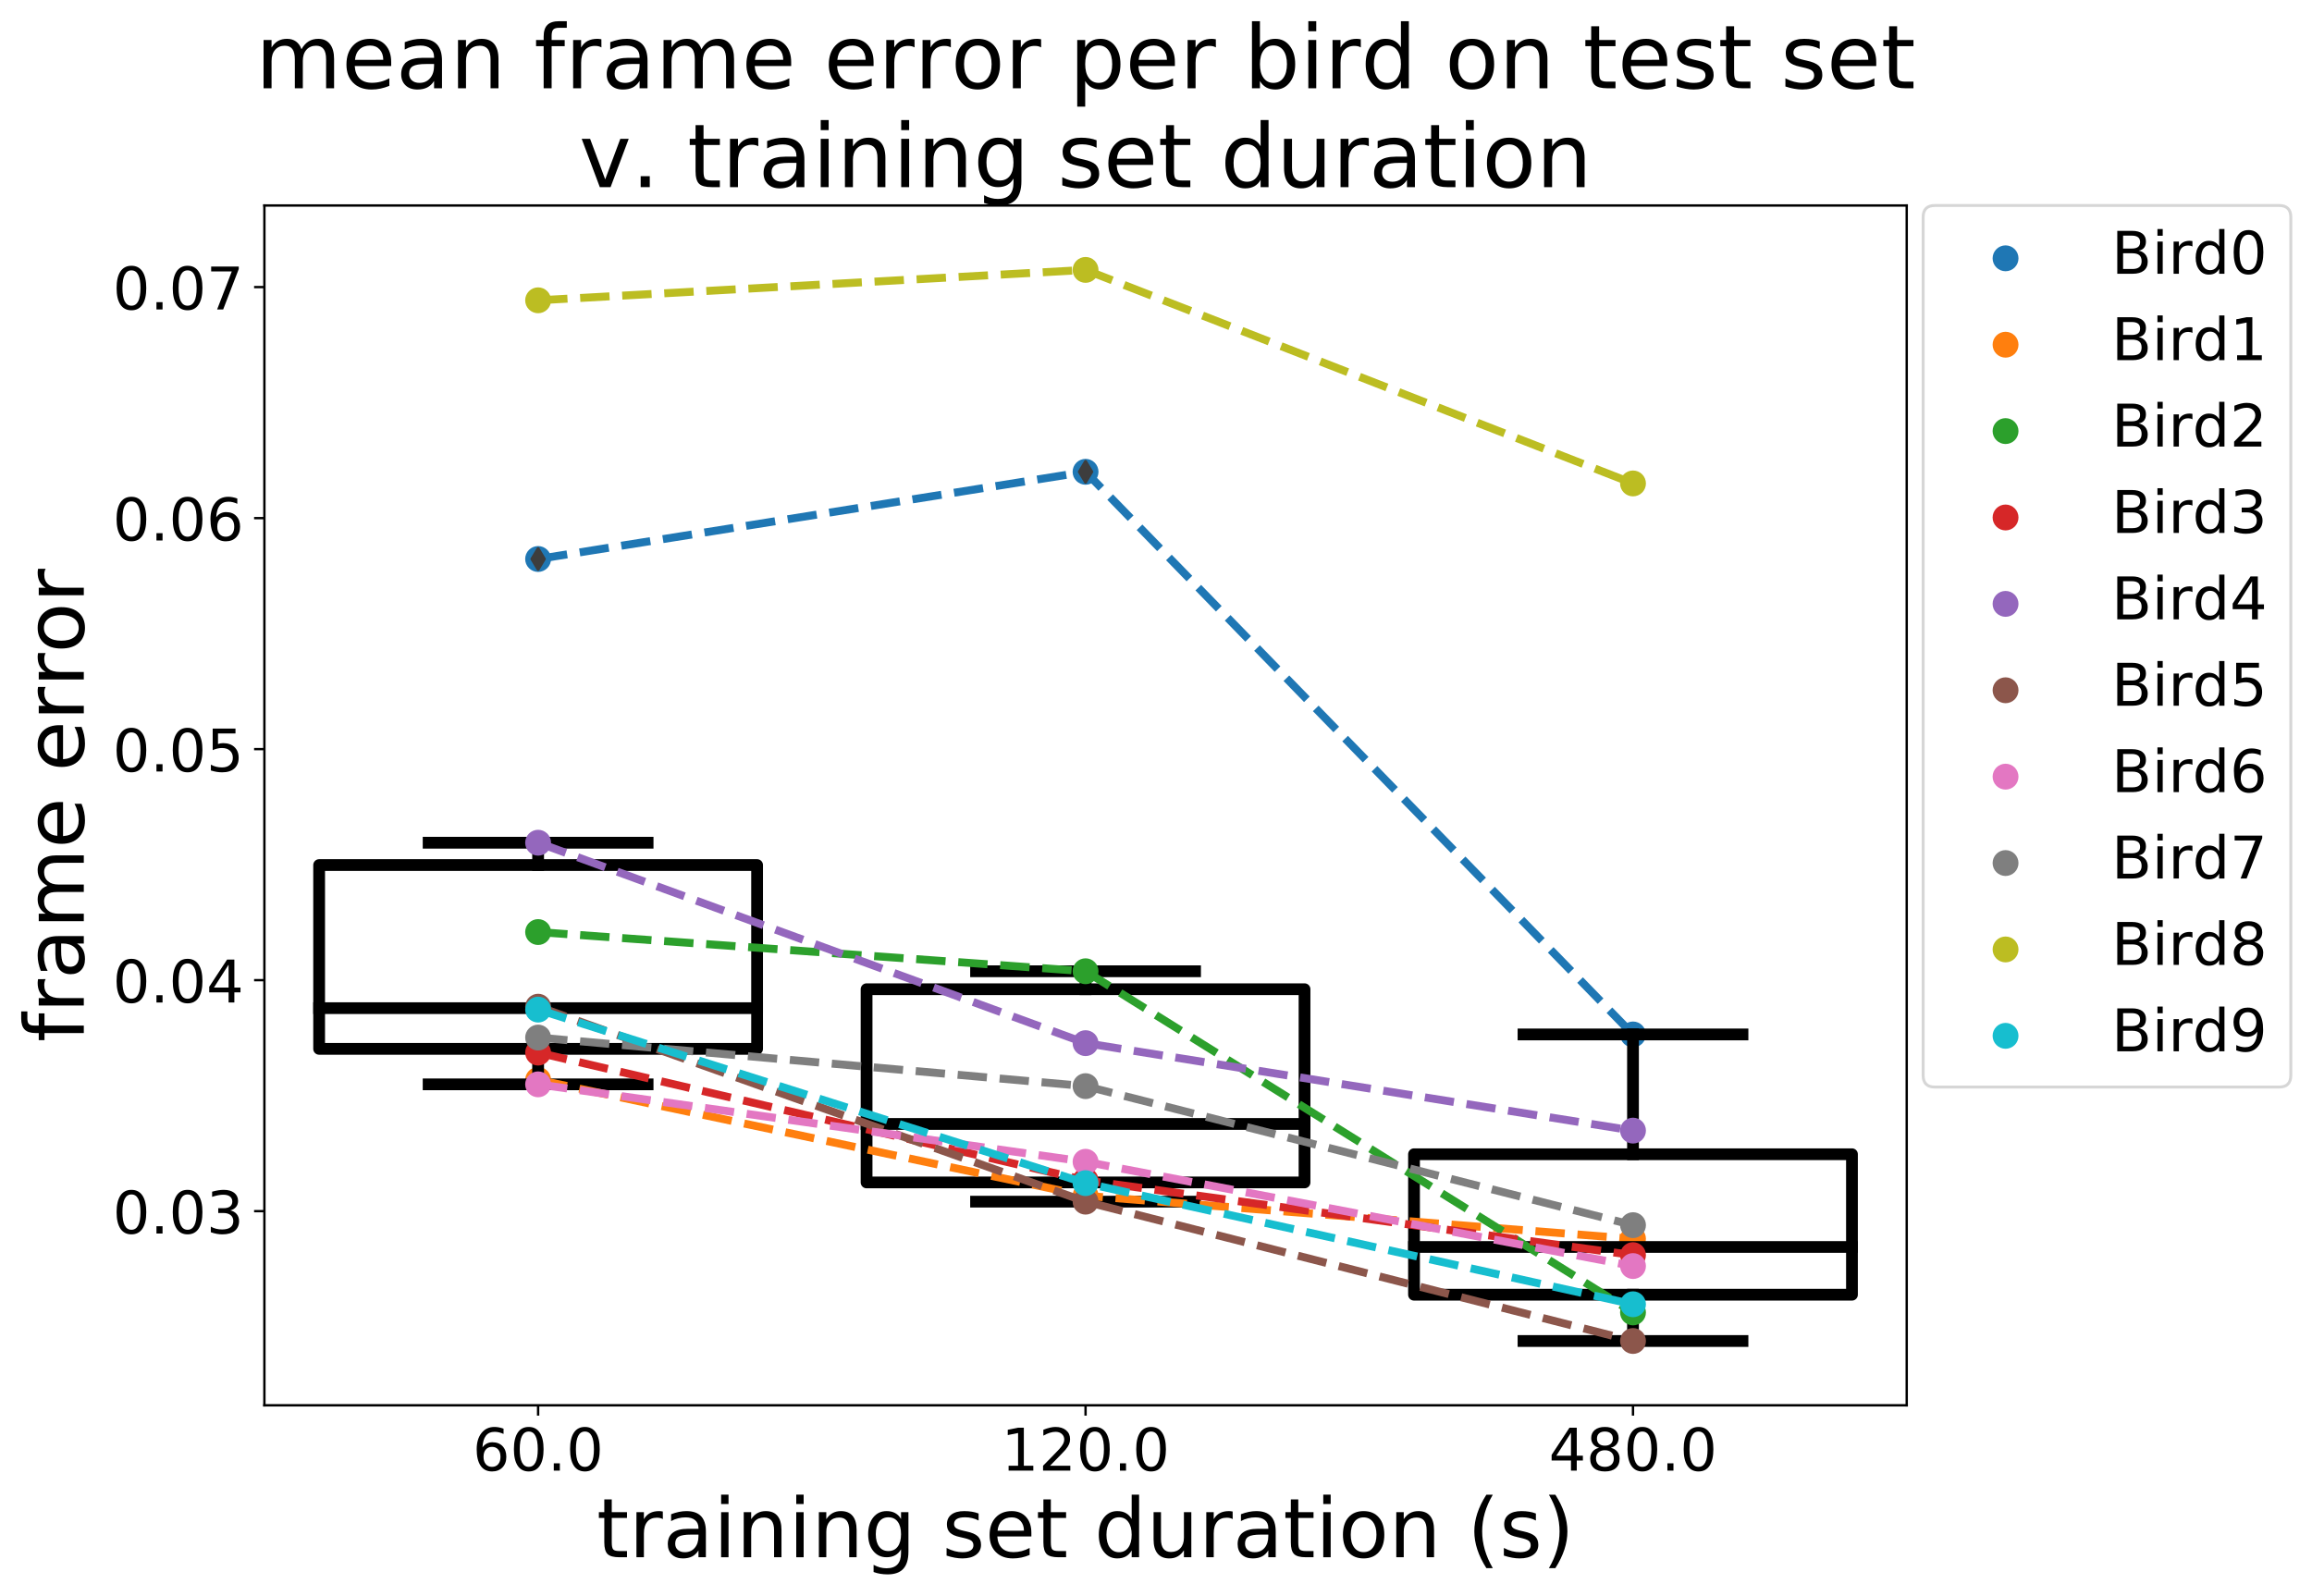 <?xml version="1.0" encoding="utf-8" standalone="no"?>
<!DOCTYPE svg PUBLIC "-//W3C//DTD SVG 1.1//EN"
  "http://www.w3.org/Graphics/SVG/1.1/DTD/svg11.dtd">
<!-- Created with matplotlib (https://matplotlib.org/) -->
<svg height="542.183pt" version="1.1" viewBox="0 0 785.529 542.183" width="785.529pt" xmlns="http://www.w3.org/2000/svg" xmlns:xlink="http://www.w3.org/1999/xlink">
 <defs>
  <style type="text/css">
*{stroke-linecap:butt;stroke-linejoin:round;}
  </style>
 </defs>
 <g id="figure_1">
  <g id="patch_1">
   <path d="M 0 542.183 
L 785.529 542.183 
L 785.529 0 
L 0 0 
z
" style="fill:#ffffff;"/>
  </g>
  <g id="axes_1">
   <g id="patch_2">
    <path d="M 89.83 477.528 
L 647.83 477.528 
L 647.83 69.828 
L 89.83 69.828 
z
" style="fill:#ffffff;"/>
   </g>
   <g id="patch_3">
    <path clip-path="url(#p75ec4b6d7b)" d="M 108.43 356.406 
L 257.23 356.406 
L 257.23 293.951 
L 108.43 293.951 
L 108.43 356.406 
z
" style="fill:#ffffff;stroke:#000000;stroke-linejoin:miter;stroke-width:4;"/>
   </g>
   <g id="patch_4">
    <path clip-path="url(#p75ec4b6d7b)" d="M 294.43 401.793 
L 443.23 401.793 
L 443.23 336.144 
L 294.43 336.144 
L 294.43 401.793 
z
" style="fill:#ffffff;stroke:#000000;stroke-linejoin:miter;stroke-width:4;"/>
   </g>
   <g id="patch_5">
    <path clip-path="url(#p75ec4b6d7b)" d="M 480.43 439.947 
L 629.23 439.947 
L 629.23 392.22 
L 480.43 392.22 
L 480.43 439.947 
z
" style="fill:#ffffff;stroke:#000000;stroke-linejoin:miter;stroke-width:4;"/>
   </g>
   <g id="PathCollection_1">
    <defs>
     <path d="M 0 3.384 
C 0.897 3.384 1.758 3.027 2.393 2.393 
C 3.027 1.758 3.384 0.897 3.384 0 
C 3.384 -0.897 3.027 -1.758 2.393 -2.393 
C 1.758 -3.027 0.897 -3.384 0 -3.384 
C -0.897 -3.384 -1.758 -3.027 -2.393 -2.393 
C -3.027 -1.758 -3.384 -0.897 -3.384 0 
C -3.384 0.897 -3.027 1.758 -2.393 2.393 
C -1.758 3.027 -0.897 3.384 0 3.384 
z
" id="C0_0_99518d93ca"/>
    </defs>
    <g clip-path="url(#p75ec4b6d7b)">
     <use style="fill:#1f77b4;stroke:#1f77b4;stroke-width:2.025;" x="182.83" xlink:href="#C0_0_99518d93ca" y="189.95"/>
    </g>
    <g clip-path="url(#p75ec4b6d7b)">
     <use style="fill:#1f77b4;stroke:#1f77b4;stroke-width:2.025;" x="368.83" xlink:href="#C0_0_99518d93ca" y="160.323"/>
    </g>
    <g clip-path="url(#p75ec4b6d7b)">
     <use style="fill:#1f77b4;stroke:#1f77b4;stroke-width:2.025;" x="554.83" xlink:href="#C0_0_99518d93ca" y="351.514"/>
    </g>
   </g>
   <g id="line2d_1">
    <path clip-path="url(#p75ec4b6d7b)" d="M 182.83 189.95 
L 368.83 160.323 
L 554.83 351.514 
" style="fill:none;stroke:#1f77b4;stroke-dasharray:9.99,4.32;stroke-dashoffset:0;stroke-width:2.7;"/>
   </g>
   <g id="line2d_2">
    <path clip-path="url(#p75ec4b6d7b)" style="fill:none;stroke:#1f77b4;stroke-linecap:square;stroke-width:2.7;"/>
   </g>
   <g id="line2d_3">
    <path clip-path="url(#p75ec4b6d7b)" style="fill:none;stroke:#1f77b4;stroke-linecap:square;stroke-width:2.7;"/>
   </g>
   <g id="line2d_4">
    <path clip-path="url(#p75ec4b6d7b)" style="fill:none;stroke:#1f77b4;stroke-linecap:square;stroke-width:2.7;"/>
   </g>
   <g id="matplotlib.axis_1">
    <g id="xtick_1">
     <g id="line2d_5">
      <defs>
       <path d="M 0 0 
L 0 3.5 
" id="m39b80820cc" style="stroke:#000000;stroke-width:0.8;"/>
      </defs>
      <g>
       <use style="stroke:#000000;stroke-width:0.8;" x="182.83" xlink:href="#m39b80820cc" y="477.528"/>
      </g>
     </g>
     <g id="text_1">
      <!-- 60.0 -->
      <defs>
       <path d="M 33.016 40.375 
Q 26.375 40.375 22.484 35.828 
Q 18.609 31.297 18.609 23.391 
Q 18.609 15.531 22.484 10.953 
Q 26.375 6.391 33.016 6.391 
Q 39.656 6.391 43.531 10.953 
Q 47.406 15.531 47.406 23.391 
Q 47.406 31.297 43.531 35.828 
Q 39.656 40.375 33.016 40.375 
z
M 52.594 71.297 
L 52.594 62.312 
Q 48.875 64.062 45.094 64.984 
Q 41.312 65.922 37.594 65.922 
Q 27.828 65.922 22.672 59.328 
Q 17.531 52.734 16.797 39.406 
Q 19.672 43.656 24.016 45.922 
Q 28.375 48.188 33.594 48.188 
Q 44.578 48.188 50.953 41.516 
Q 57.328 34.859 57.328 23.391 
Q 57.328 12.156 50.688 5.359 
Q 44.047 -1.422 33.016 -1.422 
Q 20.359 -1.422 13.672 8.266 
Q 6.984 17.969 6.984 36.375 
Q 6.984 53.656 15.188 63.938 
Q 23.391 74.219 37.203 74.219 
Q 40.922 74.219 44.703 73.484 
Q 48.484 72.75 52.594 71.297 
z
" id="DejaVuSans-54"/>
       <path d="M 31.781 66.406 
Q 24.172 66.406 20.328 58.906 
Q 16.5 51.422 16.5 36.375 
Q 16.5 21.391 20.328 13.891 
Q 24.172 6.391 31.781 6.391 
Q 39.453 6.391 43.281 13.891 
Q 47.125 21.391 47.125 36.375 
Q 47.125 51.422 43.281 58.906 
Q 39.453 66.406 31.781 66.406 
z
M 31.781 74.219 
Q 44.047 74.219 50.516 64.516 
Q 56.984 54.828 56.984 36.375 
Q 56.984 17.969 50.516 8.266 
Q 44.047 -1.422 31.781 -1.422 
Q 19.531 -1.422 13.062 8.266 
Q 6.594 17.969 6.594 36.375 
Q 6.594 54.828 13.062 64.516 
Q 19.531 74.219 31.781 74.219 
z
" id="DejaVuSans-48"/>
       <path d="M 10.688 12.406 
L 21 12.406 
L 21 0 
L 10.688 0 
z
" id="DejaVuSans-46"/>
      </defs>
      <g transform="translate(160.564 499.725)scale(0.2 -0.2)">
       <use xlink:href="#DejaVuSans-54"/>
       <use x="63.623" xlink:href="#DejaVuSans-48"/>
       <use x="127.246" xlink:href="#DejaVuSans-46"/>
       <use x="159.033" xlink:href="#DejaVuSans-48"/>
      </g>
     </g>
    </g>
    <g id="xtick_2">
     <g id="line2d_6">
      <g>
       <use style="stroke:#000000;stroke-width:0.8;" x="368.83" xlink:href="#m39b80820cc" y="477.528"/>
      </g>
     </g>
     <g id="text_2">
      <!-- 120.0 -->
      <defs>
       <path d="M 12.406 8.297 
L 28.516 8.297 
L 28.516 63.922 
L 10.984 60.406 
L 10.984 69.391 
L 28.422 72.906 
L 38.281 72.906 
L 38.281 8.297 
L 54.391 8.297 
L 54.391 0 
L 12.406 0 
z
" id="DejaVuSans-49"/>
       <path d="M 19.188 8.297 
L 53.609 8.297 
L 53.609 0 
L 7.328 0 
L 7.328 8.297 
Q 12.938 14.109 22.625 23.891 
Q 32.328 33.688 34.812 36.531 
Q 39.547 41.844 41.422 45.531 
Q 43.312 49.219 43.312 52.781 
Q 43.312 58.594 39.234 62.25 
Q 35.156 65.922 28.609 65.922 
Q 23.969 65.922 18.812 64.312 
Q 13.672 62.703 7.812 59.422 
L 7.812 69.391 
Q 13.766 71.781 18.938 73 
Q 24.125 74.219 28.422 74.219 
Q 39.75 74.219 46.484 68.547 
Q 53.219 62.891 53.219 53.422 
Q 53.219 48.922 51.531 44.891 
Q 49.859 40.875 45.406 35.406 
Q 44.188 33.984 37.641 27.219 
Q 31.109 20.453 19.188 8.297 
z
" id="DejaVuSans-50"/>
      </defs>
      <g transform="translate(340.202 499.725)scale(0.2 -0.2)">
       <use xlink:href="#DejaVuSans-49"/>
       <use x="63.623" xlink:href="#DejaVuSans-50"/>
       <use x="127.246" xlink:href="#DejaVuSans-48"/>
       <use x="190.869" xlink:href="#DejaVuSans-46"/>
       <use x="222.656" xlink:href="#DejaVuSans-48"/>
      </g>
     </g>
    </g>
    <g id="xtick_3">
     <g id="line2d_7">
      <g>
       <use style="stroke:#000000;stroke-width:0.8;" x="554.83" xlink:href="#m39b80820cc" y="477.528"/>
      </g>
     </g>
     <g id="text_3">
      <!-- 480.0 -->
      <defs>
       <path d="M 37.797 64.312 
L 12.891 25.391 
L 37.797 25.391 
z
M 35.203 72.906 
L 47.609 72.906 
L 47.609 25.391 
L 58.016 25.391 
L 58.016 17.188 
L 47.609 17.188 
L 47.609 0 
L 37.797 0 
L 37.797 17.188 
L 4.891 17.188 
L 4.891 26.703 
z
" id="DejaVuSans-52"/>
       <path d="M 31.781 34.625 
Q 24.75 34.625 20.719 30.859 
Q 16.703 27.094 16.703 20.516 
Q 16.703 13.922 20.719 10.156 
Q 24.75 6.391 31.781 6.391 
Q 38.812 6.391 42.859 10.172 
Q 46.922 13.969 46.922 20.516 
Q 46.922 27.094 42.891 30.859 
Q 38.875 34.625 31.781 34.625 
z
M 21.922 38.812 
Q 15.578 40.375 12.031 44.719 
Q 8.5 49.078 8.5 55.328 
Q 8.5 64.062 14.719 69.141 
Q 20.953 74.219 31.781 74.219 
Q 42.672 74.219 48.875 69.141 
Q 55.078 64.062 55.078 55.328 
Q 55.078 49.078 51.531 44.719 
Q 48 40.375 41.703 38.812 
Q 48.828 37.156 52.797 32.312 
Q 56.781 27.484 56.781 20.516 
Q 56.781 9.906 50.312 4.234 
Q 43.844 -1.422 31.781 -1.422 
Q 19.734 -1.422 13.25 4.234 
Q 6.781 9.906 6.781 20.516 
Q 6.781 27.484 10.781 32.312 
Q 14.797 37.156 21.922 38.812 
z
M 18.312 54.391 
Q 18.312 48.734 21.844 45.562 
Q 25.391 42.391 31.781 42.391 
Q 38.141 42.391 41.719 45.562 
Q 45.312 48.734 45.312 54.391 
Q 45.312 60.062 41.719 63.234 
Q 38.141 66.406 31.781 66.406 
Q 25.391 66.406 21.844 63.234 
Q 18.312 60.062 18.312 54.391 
z
" id="DejaVuSans-56"/>
      </defs>
      <g transform="translate(526.202 499.725)scale(0.2 -0.2)">
       <use xlink:href="#DejaVuSans-52"/>
       <use x="63.623" xlink:href="#DejaVuSans-56"/>
       <use x="127.246" xlink:href="#DejaVuSans-48"/>
       <use x="190.869" xlink:href="#DejaVuSans-46"/>
       <use x="222.656" xlink:href="#DejaVuSans-48"/>
      </g>
     </g>
    </g>
    <g id="text_4">
     <!-- training set duration (s) -->
     <defs>
      <path d="M 18.312 70.219 
L 18.312 54.688 
L 36.812 54.688 
L 36.812 47.703 
L 18.312 47.703 
L 18.312 18.016 
Q 18.312 11.328 20.141 9.422 
Q 21.969 7.516 27.594 7.516 
L 36.812 7.516 
L 36.812 0 
L 27.594 0 
Q 17.188 0 13.234 3.875 
Q 9.281 7.766 9.281 18.016 
L 9.281 47.703 
L 2.688 47.703 
L 2.688 54.688 
L 9.281 54.688 
L 9.281 70.219 
z
" id="DejaVuSans-116"/>
      <path d="M 41.109 46.297 
Q 39.594 47.172 37.812 47.578 
Q 36.031 48 33.891 48 
Q 26.266 48 22.188 43.047 
Q 18.109 38.094 18.109 28.812 
L 18.109 0 
L 9.078 0 
L 9.078 54.688 
L 18.109 54.688 
L 18.109 46.188 
Q 20.953 51.172 25.484 53.578 
Q 30.031 56 36.531 56 
Q 37.453 56 38.578 55.875 
Q 39.703 55.766 41.062 55.516 
z
" id="DejaVuSans-114"/>
      <path d="M 34.281 27.484 
Q 23.391 27.484 19.188 25 
Q 14.984 22.516 14.984 16.5 
Q 14.984 11.719 18.141 8.906 
Q 21.297 6.109 26.703 6.109 
Q 34.188 6.109 38.703 11.406 
Q 43.219 16.703 43.219 25.484 
L 43.219 27.484 
z
M 52.203 31.203 
L 52.203 0 
L 43.219 0 
L 43.219 8.297 
Q 40.141 3.328 35.547 0.953 
Q 30.953 -1.422 24.312 -1.422 
Q 15.922 -1.422 10.953 3.297 
Q 6 8.016 6 15.922 
Q 6 25.141 12.172 29.828 
Q 18.359 34.516 30.609 34.516 
L 43.219 34.516 
L 43.219 35.406 
Q 43.219 41.609 39.141 45 
Q 35.062 48.391 27.688 48.391 
Q 23 48.391 18.547 47.266 
Q 14.109 46.141 10.016 43.891 
L 10.016 52.203 
Q 14.938 54.109 19.578 55.047 
Q 24.219 56 28.609 56 
Q 40.484 56 46.344 49.844 
Q 52.203 43.703 52.203 31.203 
z
" id="DejaVuSans-97"/>
      <path d="M 9.422 54.688 
L 18.406 54.688 
L 18.406 0 
L 9.422 0 
z
M 9.422 75.984 
L 18.406 75.984 
L 18.406 64.594 
L 9.422 64.594 
z
" id="DejaVuSans-105"/>
      <path d="M 54.891 33.016 
L 54.891 0 
L 45.906 0 
L 45.906 32.719 
Q 45.906 40.484 42.875 44.328 
Q 39.844 48.188 33.797 48.188 
Q 26.516 48.188 22.312 43.547 
Q 18.109 38.922 18.109 30.906 
L 18.109 0 
L 9.078 0 
L 9.078 54.688 
L 18.109 54.688 
L 18.109 46.188 
Q 21.344 51.125 25.703 53.562 
Q 30.078 56 35.797 56 
Q 45.219 56 50.047 50.172 
Q 54.891 44.344 54.891 33.016 
z
" id="DejaVuSans-110"/>
      <path d="M 45.406 27.984 
Q 45.406 37.75 41.375 43.109 
Q 37.359 48.484 30.078 48.484 
Q 22.859 48.484 18.828 43.109 
Q 14.797 37.75 14.797 27.984 
Q 14.797 18.266 18.828 12.891 
Q 22.859 7.516 30.078 7.516 
Q 37.359 7.516 41.375 12.891 
Q 45.406 18.266 45.406 27.984 
z
M 54.391 6.781 
Q 54.391 -7.172 48.188 -13.984 
Q 42 -20.797 29.203 -20.797 
Q 24.469 -20.797 20.266 -20.094 
Q 16.062 -19.391 12.109 -17.922 
L 12.109 -9.188 
Q 16.062 -11.328 19.922 -12.344 
Q 23.781 -13.375 27.781 -13.375 
Q 36.625 -13.375 41.016 -8.766 
Q 45.406 -4.156 45.406 5.172 
L 45.406 9.625 
Q 42.625 4.781 38.281 2.391 
Q 33.938 0 27.875 0 
Q 17.828 0 11.672 7.656 
Q 5.516 15.328 5.516 27.984 
Q 5.516 40.672 11.672 48.328 
Q 17.828 56 27.875 56 
Q 33.938 56 38.281 53.609 
Q 42.625 51.219 45.406 46.391 
L 45.406 54.688 
L 54.391 54.688 
z
" id="DejaVuSans-103"/>
      <path id="DejaVuSans-32"/>
      <path d="M 44.281 53.078 
L 44.281 44.578 
Q 40.484 46.531 36.375 47.5 
Q 32.281 48.484 27.875 48.484 
Q 21.188 48.484 17.844 46.438 
Q 14.5 44.391 14.5 40.281 
Q 14.5 37.156 16.891 35.375 
Q 19.281 33.594 26.516 31.984 
L 29.594 31.297 
Q 39.156 29.25 43.188 25.516 
Q 47.219 21.781 47.219 15.094 
Q 47.219 7.469 41.188 3.016 
Q 35.156 -1.422 24.609 -1.422 
Q 20.219 -1.422 15.453 -0.562 
Q 10.688 0.297 5.422 2 
L 5.422 11.281 
Q 10.406 8.688 15.234 7.391 
Q 20.062 6.109 24.812 6.109 
Q 31.156 6.109 34.562 8.281 
Q 37.984 10.453 37.984 14.406 
Q 37.984 18.062 35.516 20.016 
Q 33.062 21.969 24.703 23.781 
L 21.578 24.516 
Q 13.234 26.266 9.516 29.906 
Q 5.812 33.547 5.812 39.891 
Q 5.812 47.609 11.281 51.797 
Q 16.75 56 26.812 56 
Q 31.781 56 36.172 55.266 
Q 40.578 54.547 44.281 53.078 
z
" id="DejaVuSans-115"/>
      <path d="M 56.203 29.594 
L 56.203 25.203 
L 14.891 25.203 
Q 15.484 15.922 20.484 11.062 
Q 25.484 6.203 34.422 6.203 
Q 39.594 6.203 44.453 7.469 
Q 49.312 8.734 54.109 11.281 
L 54.109 2.781 
Q 49.266 0.734 44.188 -0.344 
Q 39.109 -1.422 33.891 -1.422 
Q 20.797 -1.422 13.156 6.188 
Q 5.516 13.812 5.516 26.812 
Q 5.516 40.234 12.766 48.109 
Q 20.016 56 32.328 56 
Q 43.359 56 49.781 48.891 
Q 56.203 41.797 56.203 29.594 
z
M 47.219 32.234 
Q 47.125 39.594 43.094 43.984 
Q 39.062 48.391 32.422 48.391 
Q 24.906 48.391 20.391 44.141 
Q 15.875 39.891 15.188 32.172 
z
" id="DejaVuSans-101"/>
      <path d="M 45.406 46.391 
L 45.406 75.984 
L 54.391 75.984 
L 54.391 0 
L 45.406 0 
L 45.406 8.203 
Q 42.578 3.328 38.25 0.953 
Q 33.938 -1.422 27.875 -1.422 
Q 17.969 -1.422 11.734 6.484 
Q 5.516 14.406 5.516 27.297 
Q 5.516 40.188 11.734 48.094 
Q 17.969 56 27.875 56 
Q 33.938 56 38.25 53.625 
Q 42.578 51.266 45.406 46.391 
z
M 14.797 27.297 
Q 14.797 17.391 18.875 11.75 
Q 22.953 6.109 30.078 6.109 
Q 37.203 6.109 41.297 11.75 
Q 45.406 17.391 45.406 27.297 
Q 45.406 37.203 41.297 42.844 
Q 37.203 48.484 30.078 48.484 
Q 22.953 48.484 18.875 42.844 
Q 14.797 37.203 14.797 27.297 
z
" id="DejaVuSans-100"/>
      <path d="M 8.5 21.578 
L 8.5 54.688 
L 17.484 54.688 
L 17.484 21.922 
Q 17.484 14.156 20.5 10.266 
Q 23.531 6.391 29.594 6.391 
Q 36.859 6.391 41.078 11.031 
Q 45.312 15.672 45.312 23.688 
L 45.312 54.688 
L 54.297 54.688 
L 54.297 0 
L 45.312 0 
L 45.312 8.406 
Q 42.047 3.422 37.719 1 
Q 33.406 -1.422 27.688 -1.422 
Q 18.266 -1.422 13.375 4.438 
Q 8.5 10.297 8.5 21.578 
z
M 31.109 56 
z
" id="DejaVuSans-117"/>
      <path d="M 30.609 48.391 
Q 23.391 48.391 19.188 42.75 
Q 14.984 37.109 14.984 27.297 
Q 14.984 17.484 19.156 11.844 
Q 23.344 6.203 30.609 6.203 
Q 37.797 6.203 41.984 11.859 
Q 46.188 17.531 46.188 27.297 
Q 46.188 37.016 41.984 42.703 
Q 37.797 48.391 30.609 48.391 
z
M 30.609 56 
Q 42.328 56 49.016 48.375 
Q 55.719 40.766 55.719 27.297 
Q 55.719 13.875 49.016 6.219 
Q 42.328 -1.422 30.609 -1.422 
Q 18.844 -1.422 12.172 6.219 
Q 5.516 13.875 5.516 27.297 
Q 5.516 40.766 12.172 48.375 
Q 18.844 56 30.609 56 
z
" id="DejaVuSans-111"/>
      <path d="M 31 75.875 
Q 24.469 64.656 21.281 53.656 
Q 18.109 42.672 18.109 31.391 
Q 18.109 20.125 21.312 9.062 
Q 24.516 -2 31 -13.188 
L 23.188 -13.188 
Q 15.875 -1.703 12.234 9.375 
Q 8.594 20.453 8.594 31.391 
Q 8.594 42.281 12.203 53.312 
Q 15.828 64.359 23.188 75.875 
z
" id="DejaVuSans-40"/>
      <path d="M 8.016 75.875 
L 15.828 75.875 
Q 23.141 64.359 26.781 53.312 
Q 30.422 42.281 30.422 31.391 
Q 30.422 20.453 26.781 9.375 
Q 23.141 -1.703 15.828 -13.188 
L 8.016 -13.188 
Q 14.5 -2 17.703 9.062 
Q 20.906 20.125 20.906 31.391 
Q 20.906 42.672 17.703 53.656 
Q 14.5 64.656 8.016 75.875 
z
" id="DejaVuSans-41"/>
     </defs>
     <g transform="translate(202.722 529.16)scale(0.28 -0.28)">
      <use xlink:href="#DejaVuSans-116"/>
      <use x="39.209" xlink:href="#DejaVuSans-114"/>
      <use x="80.322" xlink:href="#DejaVuSans-97"/>
      <use x="141.602" xlink:href="#DejaVuSans-105"/>
      <use x="169.385" xlink:href="#DejaVuSans-110"/>
      <use x="232.764" xlink:href="#DejaVuSans-105"/>
      <use x="260.547" xlink:href="#DejaVuSans-110"/>
      <use x="323.926" xlink:href="#DejaVuSans-103"/>
      <use x="387.402" xlink:href="#DejaVuSans-32"/>
      <use x="419.189" xlink:href="#DejaVuSans-115"/>
      <use x="471.289" xlink:href="#DejaVuSans-101"/>
      <use x="532.812" xlink:href="#DejaVuSans-116"/>
      <use x="572.021" xlink:href="#DejaVuSans-32"/>
      <use x="603.809" xlink:href="#DejaVuSans-100"/>
      <use x="667.285" xlink:href="#DejaVuSans-117"/>
      <use x="730.664" xlink:href="#DejaVuSans-114"/>
      <use x="771.777" xlink:href="#DejaVuSans-97"/>
      <use x="833.057" xlink:href="#DejaVuSans-116"/>
      <use x="872.266" xlink:href="#DejaVuSans-105"/>
      <use x="900.049" xlink:href="#DejaVuSans-111"/>
      <use x="961.23" xlink:href="#DejaVuSans-110"/>
      <use x="1024.609" xlink:href="#DejaVuSans-32"/>
      <use x="1056.396" xlink:href="#DejaVuSans-40"/>
      <use x="1095.41" xlink:href="#DejaVuSans-115"/>
      <use x="1147.51" xlink:href="#DejaVuSans-41"/>
     </g>
    </g>
   </g>
   <g id="matplotlib.axis_2">
    <g id="ytick_1">
     <g id="line2d_8">
      <defs>
       <path d="M 0 0 
L -3.5 0 
" id="mfef1a443cb" style="stroke:#000000;stroke-width:0.8;"/>
      </defs>
      <g>
       <use style="stroke:#000000;stroke-width:0.8;" x="89.83" xlink:href="#mfef1a443cb" y="411.559"/>
      </g>
     </g>
     <g id="text_5">
      <!-- 0.03 -->
      <defs>
       <path d="M 40.578 39.312 
Q 47.656 37.797 51.625 33 
Q 55.609 28.219 55.609 21.188 
Q 55.609 10.406 48.188 4.484 
Q 40.766 -1.422 27.094 -1.422 
Q 22.516 -1.422 17.656 -0.516 
Q 12.797 0.391 7.625 2.203 
L 7.625 11.719 
Q 11.719 9.328 16.594 8.109 
Q 21.484 6.891 26.812 6.891 
Q 36.078 6.891 40.938 10.547 
Q 45.797 14.203 45.797 21.188 
Q 45.797 27.641 41.281 31.266 
Q 36.766 34.906 28.719 34.906 
L 20.219 34.906 
L 20.219 43.016 
L 29.109 43.016 
Q 36.375 43.016 40.234 45.922 
Q 44.094 48.828 44.094 54.297 
Q 44.094 59.906 40.109 62.906 
Q 36.141 65.922 28.719 65.922 
Q 24.656 65.922 20.016 65.031 
Q 15.375 64.156 9.812 62.312 
L 9.812 71.094 
Q 15.438 72.656 20.344 73.438 
Q 25.25 74.219 29.594 74.219 
Q 40.828 74.219 47.359 69.109 
Q 53.906 64.016 53.906 55.328 
Q 53.906 49.266 50.438 45.094 
Q 46.969 40.922 40.578 39.312 
z
" id="DejaVuSans-51"/>
      </defs>
      <g transform="translate(38.299 419.158)scale(0.2 -0.2)">
       <use xlink:href="#DejaVuSans-48"/>
       <use x="63.623" xlink:href="#DejaVuSans-46"/>
       <use x="95.41" xlink:href="#DejaVuSans-48"/>
       <use x="159.033" xlink:href="#DejaVuSans-51"/>
      </g>
     </g>
    </g>
    <g id="ytick_2">
     <g id="line2d_9">
      <g>
       <use style="stroke:#000000;stroke-width:0.8;" x="89.83" xlink:href="#mfef1a443cb" y="333.059"/>
      </g>
     </g>
     <g id="text_6">
      <!-- 0.04 -->
      <g transform="translate(38.299 340.657)scale(0.2 -0.2)">
       <use xlink:href="#DejaVuSans-48"/>
       <use x="63.623" xlink:href="#DejaVuSans-46"/>
       <use x="95.41" xlink:href="#DejaVuSans-48"/>
       <use x="159.033" xlink:href="#DejaVuSans-52"/>
      </g>
     </g>
    </g>
    <g id="ytick_3">
     <g id="line2d_10">
      <g>
       <use style="stroke:#000000;stroke-width:0.8;" x="89.83" xlink:href="#mfef1a443cb" y="254.558"/>
      </g>
     </g>
     <g id="text_7">
      <!-- 0.05 -->
      <defs>
       <path d="M 10.797 72.906 
L 49.516 72.906 
L 49.516 64.594 
L 19.828 64.594 
L 19.828 46.734 
Q 21.969 47.469 24.109 47.828 
Q 26.266 48.188 28.422 48.188 
Q 40.625 48.188 47.75 41.5 
Q 54.891 34.812 54.891 23.391 
Q 54.891 11.625 47.562 5.094 
Q 40.234 -1.422 26.906 -1.422 
Q 22.312 -1.422 17.547 -0.641 
Q 12.797 0.141 7.719 1.703 
L 7.719 11.625 
Q 12.109 9.234 16.797 8.062 
Q 21.484 6.891 26.703 6.891 
Q 35.156 6.891 40.078 11.328 
Q 45.016 15.766 45.016 23.391 
Q 45.016 31 40.078 35.438 
Q 35.156 39.891 26.703 39.891 
Q 22.75 39.891 18.812 39.016 
Q 14.891 38.141 10.797 36.281 
z
" id="DejaVuSans-53"/>
      </defs>
      <g transform="translate(38.299 262.156)scale(0.2 -0.2)">
       <use xlink:href="#DejaVuSans-48"/>
       <use x="63.623" xlink:href="#DejaVuSans-46"/>
       <use x="95.41" xlink:href="#DejaVuSans-48"/>
       <use x="159.033" xlink:href="#DejaVuSans-53"/>
      </g>
     </g>
    </g>
    <g id="ytick_4">
     <g id="line2d_11">
      <g>
       <use style="stroke:#000000;stroke-width:0.8;" x="89.83" xlink:href="#mfef1a443cb" y="176.057"/>
      </g>
     </g>
     <g id="text_8">
      <!-- 0.06 -->
      <g transform="translate(38.299 183.656)scale(0.2 -0.2)">
       <use xlink:href="#DejaVuSans-48"/>
       <use x="63.623" xlink:href="#DejaVuSans-46"/>
       <use x="95.41" xlink:href="#DejaVuSans-48"/>
       <use x="159.033" xlink:href="#DejaVuSans-54"/>
      </g>
     </g>
    </g>
    <g id="ytick_5">
     <g id="line2d_12">
      <g>
       <use style="stroke:#000000;stroke-width:0.8;" x="89.83" xlink:href="#mfef1a443cb" y="97.556"/>
      </g>
     </g>
     <g id="text_9">
      <!-- 0.07 -->
      <defs>
       <path d="M 8.203 72.906 
L 55.078 72.906 
L 55.078 68.703 
L 28.609 0 
L 18.312 0 
L 43.219 64.594 
L 8.203 64.594 
z
" id="DejaVuSans-55"/>
      </defs>
      <g transform="translate(38.299 105.155)scale(0.2 -0.2)">
       <use xlink:href="#DejaVuSans-48"/>
       <use x="63.623" xlink:href="#DejaVuSans-46"/>
       <use x="95.41" xlink:href="#DejaVuSans-48"/>
       <use x="159.033" xlink:href="#DejaVuSans-55"/>
      </g>
     </g>
    </g>
    <g id="text_10">
     <!-- frame error -->
     <defs>
      <path d="M 37.109 75.984 
L 37.109 68.5 
L 28.516 68.5 
Q 23.688 68.5 21.797 66.547 
Q 19.922 64.594 19.922 59.516 
L 19.922 54.688 
L 34.719 54.688 
L 34.719 47.703 
L 19.922 47.703 
L 19.922 0 
L 10.891 0 
L 10.891 47.703 
L 2.297 47.703 
L 2.297 54.688 
L 10.891 54.688 
L 10.891 58.5 
Q 10.891 67.625 15.141 71.797 
Q 19.391 75.984 28.609 75.984 
z
" id="DejaVuSans-102"/>
      <path d="M 52 44.188 
Q 55.375 50.25 60.062 53.125 
Q 64.75 56 71.094 56 
Q 79.641 56 84.281 50.016 
Q 88.922 44.047 88.922 33.016 
L 88.922 0 
L 79.891 0 
L 79.891 32.719 
Q 79.891 40.578 77.094 44.375 
Q 74.312 48.188 68.609 48.188 
Q 61.625 48.188 57.562 43.547 
Q 53.516 38.922 53.516 30.906 
L 53.516 0 
L 44.484 0 
L 44.484 32.719 
Q 44.484 40.625 41.703 44.406 
Q 38.922 48.188 33.109 48.188 
Q 26.219 48.188 22.156 43.531 
Q 18.109 38.875 18.109 30.906 
L 18.109 0 
L 9.078 0 
L 9.078 54.688 
L 18.109 54.688 
L 18.109 46.188 
Q 21.188 51.219 25.484 53.609 
Q 29.781 56 35.688 56 
Q 41.656 56 45.828 52.969 
Q 50 49.953 52 44.188 
z
" id="DejaVuSans-109"/>
     </defs>
     <g transform="translate(28.476 354.082)rotate(-90)scale(0.28 -0.28)">
      <use xlink:href="#DejaVuSans-102"/>
      <use x="35.205" xlink:href="#DejaVuSans-114"/>
      <use x="76.318" xlink:href="#DejaVuSans-97"/>
      <use x="137.598" xlink:href="#DejaVuSans-109"/>
      <use x="235.01" xlink:href="#DejaVuSans-101"/>
      <use x="296.533" xlink:href="#DejaVuSans-32"/>
      <use x="328.32" xlink:href="#DejaVuSans-101"/>
      <use x="389.844" xlink:href="#DejaVuSans-114"/>
      <use x="430.941" xlink:href="#DejaVuSans-114"/>
      <use x="472.023" xlink:href="#DejaVuSans-111"/>
      <use x="533.205" xlink:href="#DejaVuSans-114"/>
     </g>
    </g>
   </g>
   <g id="PathCollection_2">
    <defs>
     <path d="M 0 3.384 
C 0.897 3.384 1.758 3.027 2.393 2.393 
C 3.027 1.758 3.384 0.897 3.384 0 
C 3.384 -0.897 3.027 -1.758 2.393 -2.393 
C 1.758 -3.027 0.897 -3.384 0 -3.384 
C -0.897 -3.384 -1.758 -3.027 -2.393 -2.393 
C -3.027 -1.758 -3.384 -0.897 -3.384 0 
C -3.384 0.897 -3.027 1.758 -2.393 2.393 
C -1.758 3.027 -0.897 3.384 0 3.384 
z
" id="C1_0_dbbf15b4cd"/>
    </defs>
    <g clip-path="url(#p75ec4b6d7b)">
     <use style="fill:#ff7f0e;stroke:#ff7f0e;stroke-width:2.025;" x="182.83" xlink:href="#C1_0_dbbf15b4cd" y="366.958"/>
    </g>
    <g clip-path="url(#p75ec4b6d7b)">
     <use style="fill:#ff7f0e;stroke:#ff7f0e;stroke-width:2.025;" x="368.83" xlink:href="#C1_0_dbbf15b4cd" y="406.332"/>
    </g>
    <g clip-path="url(#p75ec4b6d7b)">
     <use style="fill:#ff7f0e;stroke:#ff7f0e;stroke-width:2.025;" x="554.83" xlink:href="#C1_0_dbbf15b4cd" y="420.959"/>
    </g>
   </g>
   <g id="line2d_13">
    <path clip-path="url(#p75ec4b6d7b)" d="M 182.83 356.406 
L 182.83 368.465 
" style="fill:none;stroke:#000000;stroke-linecap:square;stroke-width:4;"/>
   </g>
   <g id="line2d_14">
    <path clip-path="url(#p75ec4b6d7b)" d="M 182.83 293.951 
L 182.83 286.362 
" style="fill:none;stroke:#000000;stroke-linecap:square;stroke-width:4;"/>
   </g>
   <g id="line2d_15">
    <path clip-path="url(#p75ec4b6d7b)" d="M 145.63 368.465 
L 220.03 368.465 
" style="fill:none;stroke:#000000;stroke-linecap:square;stroke-width:4;"/>
   </g>
   <g id="line2d_16">
    <path clip-path="url(#p75ec4b6d7b)" d="M 145.63 286.362 
L 220.03 286.362 
" style="fill:none;stroke:#000000;stroke-linecap:square;stroke-width:4;"/>
   </g>
   <g id="line2d_17">
    <defs>
     <path d="M -0 3.536 
L 2.121 0 
L -0 -3.536 
L -2.121 -0 
z
" id="m97122bae9f" style="stroke:#3d3d3d;stroke-linejoin:miter;"/>
    </defs>
    <g clip-path="url(#p75ec4b6d7b)">
     <use style="fill:#3d3d3d;stroke:#3d3d3d;stroke-linejoin:miter;" x="182.83" xlink:href="#m97122bae9f" y="189.95"/>
     <use style="fill:#3d3d3d;stroke:#3d3d3d;stroke-linejoin:miter;" x="182.83" xlink:href="#m97122bae9f" y="102.048"/>
    </g>
   </g>
   <g id="line2d_18">
    <path clip-path="url(#p75ec4b6d7b)" d="M 368.83 401.793 
L 368.83 408.329 
" style="fill:none;stroke:#000000;stroke-linecap:square;stroke-width:4;"/>
   </g>
   <g id="line2d_19">
    <path clip-path="url(#p75ec4b6d7b)" d="M 368.83 336.144 
L 368.83 330.036 
" style="fill:none;stroke:#000000;stroke-linecap:square;stroke-width:4;"/>
   </g>
   <g id="line2d_20">
    <path clip-path="url(#p75ec4b6d7b)" d="M 331.63 408.329 
L 406.03 408.329 
" style="fill:none;stroke:#000000;stroke-linecap:square;stroke-width:4;"/>
   </g>
   <g id="line2d_21">
    <path clip-path="url(#p75ec4b6d7b)" d="M 331.63 330.036 
L 406.03 330.036 
" style="fill:none;stroke:#000000;stroke-linecap:square;stroke-width:4;"/>
   </g>
   <g id="line2d_22">
    <g clip-path="url(#p75ec4b6d7b)">
     <use style="fill:#3d3d3d;stroke:#3d3d3d;stroke-linejoin:miter;" x="368.83" xlink:href="#m97122bae9f" y="160.323"/>
     <use style="fill:#3d3d3d;stroke:#3d3d3d;stroke-linejoin:miter;" x="368.83" xlink:href="#m97122bae9f" y="91.713"/>
    </g>
   </g>
   <g id="line2d_23">
    <path clip-path="url(#p75ec4b6d7b)" d="M 554.83 439.947 
L 554.83 455.673 
" style="fill:none;stroke:#000000;stroke-linecap:square;stroke-width:4;"/>
   </g>
   <g id="line2d_24">
    <path clip-path="url(#p75ec4b6d7b)" d="M 554.83 392.22 
L 554.83 351.514 
" style="fill:none;stroke:#000000;stroke-linecap:square;stroke-width:4;"/>
   </g>
   <g id="line2d_25">
    <path clip-path="url(#p75ec4b6d7b)" d="M 517.63 455.673 
L 592.03 455.673 
" style="fill:none;stroke:#000000;stroke-linecap:square;stroke-width:4;"/>
   </g>
   <g id="line2d_26">
    <path clip-path="url(#p75ec4b6d7b)" d="M 517.63 351.514 
L 592.03 351.514 
" style="fill:none;stroke:#000000;stroke-linecap:square;stroke-width:4;"/>
   </g>
   <g id="line2d_27">
    <g clip-path="url(#p75ec4b6d7b)">
     <use style="fill:#3d3d3d;stroke:#3d3d3d;stroke-linejoin:miter;" x="554.83" xlink:href="#m97122bae9f" y="164.274"/>
    </g>
   </g>
   <g id="line2d_28">
    <path clip-path="url(#p75ec4b6d7b)" d="M 182.83 366.958 
L 368.83 406.332 
L 554.83 420.959 
" style="fill:none;stroke:#ff7f0e;stroke-dasharray:9.99,4.32;stroke-dashoffset:0;stroke-width:2.7;"/>
   </g>
   <g id="line2d_29">
    <path clip-path="url(#p75ec4b6d7b)" style="fill:none;stroke:#ff7f0e;stroke-linecap:square;stroke-width:2.7;"/>
   </g>
   <g id="line2d_30">
    <path clip-path="url(#p75ec4b6d7b)" style="fill:none;stroke:#ff7f0e;stroke-linecap:square;stroke-width:2.7;"/>
   </g>
   <g id="line2d_31">
    <path clip-path="url(#p75ec4b6d7b)" style="fill:none;stroke:#ff7f0e;stroke-linecap:square;stroke-width:2.7;"/>
   </g>
   <g id="line2d_32">
    <path clip-path="url(#p75ec4b6d7b)" d="M 108.43 342.575 
L 257.23 342.575 
" style="fill:none;stroke:#000000;stroke-linecap:square;stroke-width:4;"/>
   </g>
   <g id="line2d_33">
    <path clip-path="url(#p75ec4b6d7b)" d="M 294.43 381.923 
L 443.23 381.923 
" style="fill:none;stroke:#000000;stroke-linecap:square;stroke-width:4;"/>
   </g>
   <g id="line2d_34">
    <path clip-path="url(#p75ec4b6d7b)" d="M 480.43 423.725 
L 629.23 423.725 
" style="fill:none;stroke:#000000;stroke-linecap:square;stroke-width:4;"/>
   </g>
   <g id="patch_6">
    <path d="M 89.83 477.528 
L 89.83 69.828 
" style="fill:none;stroke:#000000;stroke-linecap:square;stroke-linejoin:miter;stroke-width:0.8;"/>
   </g>
   <g id="patch_7">
    <path d="M 647.83 477.528 
L 647.83 69.828 
" style="fill:none;stroke:#000000;stroke-linecap:square;stroke-linejoin:miter;stroke-width:0.8;"/>
   </g>
   <g id="patch_8">
    <path d="M 89.83 477.528 
L 647.83 477.528 
" style="fill:none;stroke:#000000;stroke-linecap:square;stroke-linejoin:miter;stroke-width:0.8;"/>
   </g>
   <g id="patch_9">
    <path d="M 89.83 69.828 
L 647.83 69.828 
" style="fill:none;stroke:#000000;stroke-linecap:square;stroke-linejoin:miter;stroke-width:0.8;"/>
   </g>
   <g id="PathCollection_3">
    <defs>
     <path d="M 0 3.384 
C 0.897 3.384 1.758 3.027 2.393 2.393 
C 3.027 1.758 3.384 0.897 3.384 0 
C 3.384 -0.897 3.027 -1.758 2.393 -2.393 
C 1.758 -3.027 0.897 -3.384 0 -3.384 
C -0.897 -3.384 -1.758 -3.027 -2.393 -2.393 
C -3.027 -1.758 -3.384 -0.897 -3.384 0 
C -3.384 0.897 -3.027 1.758 -2.393 2.393 
C -1.758 3.027 -0.897 3.384 0 3.384 
z
" id="C2_0_ed704d436b"/>
    </defs>
    <g clip-path="url(#p75ec4b6d7b)">
     <use style="fill:#2ca02c;stroke:#2ca02c;stroke-width:2.025;" x="182.83" xlink:href="#C2_0_ed704d436b" y="316.718"/>
    </g>
    <g clip-path="url(#p75ec4b6d7b)">
     <use style="fill:#2ca02c;stroke:#2ca02c;stroke-width:2.025;" x="368.83" xlink:href="#C2_0_ed704d436b" y="330.036"/>
    </g>
    <g clip-path="url(#p75ec4b6d7b)">
     <use style="fill:#2ca02c;stroke:#2ca02c;stroke-width:2.025;" x="554.83" xlink:href="#C2_0_ed704d436b" y="445.974"/>
    </g>
   </g>
   <g id="line2d_35">
    <path clip-path="url(#p75ec4b6d7b)" d="M 182.83 316.718 
L 368.83 330.036 
L 554.83 445.974 
" style="fill:none;stroke:#2ca02c;stroke-dasharray:9.99,4.32;stroke-dashoffset:0;stroke-width:2.7;"/>
   </g>
   <g id="line2d_36">
    <path clip-path="url(#p75ec4b6d7b)" style="fill:none;stroke:#2ca02c;stroke-linecap:square;stroke-width:2.7;"/>
   </g>
   <g id="line2d_37">
    <path clip-path="url(#p75ec4b6d7b)" style="fill:none;stroke:#2ca02c;stroke-linecap:square;stroke-width:2.7;"/>
   </g>
   <g id="line2d_38">
    <path clip-path="url(#p75ec4b6d7b)" style="fill:none;stroke:#2ca02c;stroke-linecap:square;stroke-width:2.7;"/>
   </g>
   <g id="text_11">
    <!-- mean frame error per bird on test set -->
    <defs>
     <path d="M 18.109 8.203 
L 18.109 -20.797 
L 9.078 -20.797 
L 9.078 54.688 
L 18.109 54.688 
L 18.109 46.391 
Q 20.953 51.266 25.266 53.625 
Q 29.594 56 35.594 56 
Q 45.562 56 51.781 48.094 
Q 58.016 40.188 58.016 27.297 
Q 58.016 14.406 51.781 6.484 
Q 45.562 -1.422 35.594 -1.422 
Q 29.594 -1.422 25.266 0.953 
Q 20.953 3.328 18.109 8.203 
z
M 48.688 27.297 
Q 48.688 37.203 44.609 42.844 
Q 40.531 48.484 33.406 48.484 
Q 26.266 48.484 22.188 42.844 
Q 18.109 37.203 18.109 27.297 
Q 18.109 17.391 22.188 11.75 
Q 26.266 6.109 33.406 6.109 
Q 40.531 6.109 44.609 11.75 
Q 48.688 17.391 48.688 27.297 
z
" id="DejaVuSans-112"/>
     <path d="M 48.688 27.297 
Q 48.688 37.203 44.609 42.844 
Q 40.531 48.484 33.406 48.484 
Q 26.266 48.484 22.188 42.844 
Q 18.109 37.203 18.109 27.297 
Q 18.109 17.391 22.188 11.75 
Q 26.266 6.109 33.406 6.109 
Q 40.531 6.109 44.609 11.75 
Q 48.688 17.391 48.688 27.297 
z
M 18.109 46.391 
Q 20.953 51.266 25.266 53.625 
Q 29.594 56 35.594 56 
Q 45.562 56 51.781 48.094 
Q 58.016 40.188 58.016 27.297 
Q 58.016 14.406 51.781 6.484 
Q 45.562 -1.422 35.594 -1.422 
Q 29.594 -1.422 25.266 0.953 
Q 20.953 3.328 18.109 8.203 
L 18.109 0 
L 9.078 0 
L 9.078 75.984 
L 18.109 75.984 
z
" id="DejaVuSans-98"/>
    </defs>
    <g transform="translate(86.832 29.995)scale(0.3 -0.3)">
     <use xlink:href="#DejaVuSans-109"/>
     <use x="97.412" xlink:href="#DejaVuSans-101"/>
     <use x="158.936" xlink:href="#DejaVuSans-97"/>
     <use x="220.215" xlink:href="#DejaVuSans-110"/>
     <use x="283.594" xlink:href="#DejaVuSans-32"/>
     <use x="315.381" xlink:href="#DejaVuSans-102"/>
     <use x="350.586" xlink:href="#DejaVuSans-114"/>
     <use x="391.699" xlink:href="#DejaVuSans-97"/>
     <use x="452.979" xlink:href="#DejaVuSans-109"/>
     <use x="550.391" xlink:href="#DejaVuSans-101"/>
     <use x="611.914" xlink:href="#DejaVuSans-32"/>
     <use x="643.701" xlink:href="#DejaVuSans-101"/>
     <use x="705.225" xlink:href="#DejaVuSans-114"/>
     <use x="746.322" xlink:href="#DejaVuSans-114"/>
     <use x="787.404" xlink:href="#DejaVuSans-111"/>
     <use x="848.586" xlink:href="#DejaVuSans-114"/>
     <use x="889.699" xlink:href="#DejaVuSans-32"/>
     <use x="921.486" xlink:href="#DejaVuSans-112"/>
     <use x="984.963" xlink:href="#DejaVuSans-101"/>
     <use x="1046.486" xlink:href="#DejaVuSans-114"/>
     <use x="1087.6" xlink:href="#DejaVuSans-32"/>
     <use x="1119.387" xlink:href="#DejaVuSans-98"/>
     <use x="1182.863" xlink:href="#DejaVuSans-105"/>
     <use x="1210.646" xlink:href="#DejaVuSans-114"/>
     <use x="1251.744" xlink:href="#DejaVuSans-100"/>
     <use x="1315.221" xlink:href="#DejaVuSans-32"/>
     <use x="1347.008" xlink:href="#DejaVuSans-111"/>
     <use x="1408.189" xlink:href="#DejaVuSans-110"/>
     <use x="1471.568" xlink:href="#DejaVuSans-32"/>
     <use x="1503.355" xlink:href="#DejaVuSans-116"/>
     <use x="1542.564" xlink:href="#DejaVuSans-101"/>
     <use x="1604.088" xlink:href="#DejaVuSans-115"/>
     <use x="1656.188" xlink:href="#DejaVuSans-116"/>
     <use x="1695.396" xlink:href="#DejaVuSans-32"/>
     <use x="1727.184" xlink:href="#DejaVuSans-115"/>
     <use x="1779.283" xlink:href="#DejaVuSans-101"/>
     <use x="1840.807" xlink:href="#DejaVuSans-116"/>
    </g>
    <!-- v. training set duration -->
    <defs>
     <path d="M 2.984 54.688 
L 12.5 54.688 
L 29.594 8.797 
L 46.688 54.688 
L 56.203 54.688 
L 35.688 0 
L 23.484 0 
z
" id="DejaVuSans-118"/>
    </defs>
    <g transform="translate(196.747 63.589)scale(0.3 -0.3)">
     <use xlink:href="#DejaVuSans-118"/>
     <use x="59.07" xlink:href="#DejaVuSans-46"/>
     <use x="90.857" xlink:href="#DejaVuSans-32"/>
     <use x="122.645" xlink:href="#DejaVuSans-116"/>
     <use x="161.854" xlink:href="#DejaVuSans-114"/>
     <use x="202.967" xlink:href="#DejaVuSans-97"/>
     <use x="264.246" xlink:href="#DejaVuSans-105"/>
     <use x="292.029" xlink:href="#DejaVuSans-110"/>
     <use x="355.408" xlink:href="#DejaVuSans-105"/>
     <use x="383.191" xlink:href="#DejaVuSans-110"/>
     <use x="446.57" xlink:href="#DejaVuSans-103"/>
     <use x="510.047" xlink:href="#DejaVuSans-32"/>
     <use x="541.834" xlink:href="#DejaVuSans-115"/>
     <use x="593.934" xlink:href="#DejaVuSans-101"/>
     <use x="655.457" xlink:href="#DejaVuSans-116"/>
     <use x="694.666" xlink:href="#DejaVuSans-32"/>
     <use x="726.453" xlink:href="#DejaVuSans-100"/>
     <use x="789.93" xlink:href="#DejaVuSans-117"/>
     <use x="853.309" xlink:href="#DejaVuSans-114"/>
     <use x="894.422" xlink:href="#DejaVuSans-97"/>
     <use x="955.701" xlink:href="#DejaVuSans-116"/>
     <use x="994.91" xlink:href="#DejaVuSans-105"/>
     <use x="1022.693" xlink:href="#DejaVuSans-111"/>
     <use x="1083.875" xlink:href="#DejaVuSans-110"/>
    </g>
   </g>
   <g id="PathCollection_4">
    <defs>
     <path d="M 0 3.384 
C 0.897 3.384 1.758 3.027 2.393 2.393 
C 3.027 1.758 3.384 0.897 3.384 0 
C 3.384 -0.897 3.027 -1.758 2.393 -2.393 
C 1.758 -3.027 0.897 -3.384 0 -3.384 
C -0.897 -3.384 -1.758 -3.027 -2.393 -2.393 
C -3.027 -1.758 -3.384 -0.897 -3.384 0 
C -3.384 0.897 -3.027 1.758 -2.393 2.393 
C -1.758 3.027 -0.897 3.384 0 3.384 
z
" id="C3_0_c4c72d0f12"/>
    </defs>
    <g clip-path="url(#p75ec4b6d7b)">
     <use style="fill:#d62728;stroke:#d62728;stroke-width:2.025;" x="182.83" xlink:href="#C3_0_c4c72d0f12" y="357.685"/>
    </g>
    <g clip-path="url(#p75ec4b6d7b)">
     <use style="fill:#d62728;stroke:#d62728;stroke-width:2.025;" x="368.83" xlink:href="#C3_0_c4c72d0f12" y="401.078"/>
    </g>
    <g clip-path="url(#p75ec4b6d7b)">
     <use style="fill:#d62728;stroke:#d62728;stroke-width:2.025;" x="554.83" xlink:href="#C3_0_c4c72d0f12" y="426.492"/>
    </g>
   </g>
   <g id="line2d_39">
    <path clip-path="url(#p75ec4b6d7b)" d="M 182.83 357.685 
L 368.83 401.078 
L 554.83 426.492 
" style="fill:none;stroke:#d62728;stroke-dasharray:9.99,4.32;stroke-dashoffset:0;stroke-width:2.7;"/>
   </g>
   <g id="line2d_40">
    <path clip-path="url(#p75ec4b6d7b)" style="fill:none;stroke:#d62728;stroke-linecap:square;stroke-width:2.7;"/>
   </g>
   <g id="line2d_41">
    <path clip-path="url(#p75ec4b6d7b)" style="fill:none;stroke:#d62728;stroke-linecap:square;stroke-width:2.7;"/>
   </g>
   <g id="line2d_42">
    <path clip-path="url(#p75ec4b6d7b)" style="fill:none;stroke:#d62728;stroke-linecap:square;stroke-width:2.7;"/>
   </g>
   <g id="PathCollection_5">
    <defs>
     <path d="M 0 3.384 
C 0.897 3.384 1.758 3.027 2.393 2.393 
C 3.027 1.758 3.384 0.897 3.384 0 
C 3.384 -0.897 3.027 -1.758 2.393 -2.393 
C 1.758 -3.027 0.897 -3.384 0 -3.384 
C -0.897 -3.384 -1.758 -3.027 -2.393 -2.393 
C -3.027 -1.758 -3.384 -0.897 -3.384 0 
C -3.384 0.897 -3.027 1.758 -2.393 2.393 
C -1.758 3.027 -0.897 3.384 0 3.384 
z
" id="C4_0_83e930baf0"/>
    </defs>
    <g clip-path="url(#p75ec4b6d7b)">
     <use style="fill:#9467bd;stroke:#9467bd;stroke-width:2.025;" x="182.83" xlink:href="#C4_0_83e930baf0" y="286.362"/>
    </g>
    <g clip-path="url(#p75ec4b6d7b)">
     <use style="fill:#9467bd;stroke:#9467bd;stroke-width:2.025;" x="368.83" xlink:href="#C4_0_83e930baf0" y="354.467"/>
    </g>
    <g clip-path="url(#p75ec4b6d7b)">
     <use style="fill:#9467bd;stroke:#9467bd;stroke-width:2.025;" x="554.83" xlink:href="#C4_0_83e930baf0" y="384.189"/>
    </g>
   </g>
   <g id="line2d_43">
    <path clip-path="url(#p75ec4b6d7b)" d="M 182.83 286.362 
L 368.83 354.467 
L 554.83 384.189 
" style="fill:none;stroke:#9467bd;stroke-dasharray:9.99,4.32;stroke-dashoffset:0;stroke-width:2.7;"/>
   </g>
   <g id="line2d_44">
    <path clip-path="url(#p75ec4b6d7b)" style="fill:none;stroke:#9467bd;stroke-linecap:square;stroke-width:2.7;"/>
   </g>
   <g id="line2d_45">
    <path clip-path="url(#p75ec4b6d7b)" style="fill:none;stroke:#9467bd;stroke-linecap:square;stroke-width:2.7;"/>
   </g>
   <g id="line2d_46">
    <path clip-path="url(#p75ec4b6d7b)" style="fill:none;stroke:#9467bd;stroke-linecap:square;stroke-width:2.7;"/>
   </g>
   <g id="legend_1">
    <g id="patch_10">
     <path d="M 657.41 369.39 
L 774.329 369.39 
Q 778.329 369.39 778.329 365.39 
L 778.329 73.828 
Q 778.329 69.828 774.329 69.828 
L 657.41 69.828 
Q 653.41 69.828 653.41 73.828 
L 653.41 365.39 
Q 653.41 369.39 657.41 369.39 
z
" style="fill:#ffffff;opacity:0.8;stroke:#cccccc;stroke-linejoin:miter;"/>
    </g>
    <g id="PathCollection_6">
     <path d="M 681.41 91.159 
C 682.307 91.159 683.168 90.802 683.803 90.168 
C 684.437 89.533 684.794 88.672 684.794 87.775 
C 684.794 86.877 684.437 86.016 683.803 85.382 
C 683.168 84.747 682.307 84.391 681.41 84.391 
C 680.513 84.391 679.652 84.747 679.017 85.382 
C 678.383 86.016 678.026 86.877 678.026 87.775 
C 678.026 88.672 678.383 89.533 679.017 90.168 
C 679.652 90.802 680.513 91.159 681.41 91.159 
z
" style="fill:#1f77b4;stroke:#1f77b4;stroke-width:2.025;"/>
    </g>
    <g id="text_12">
     <!-- Bird0 -->
     <defs>
      <path d="M 19.672 34.812 
L 19.672 8.109 
L 35.5 8.109 
Q 43.453 8.109 47.281 11.406 
Q 51.125 14.703 51.125 21.484 
Q 51.125 28.328 47.281 31.562 
Q 43.453 34.812 35.5 34.812 
z
M 19.672 64.797 
L 19.672 42.828 
L 34.281 42.828 
Q 41.5 42.828 45.031 45.531 
Q 48.578 48.25 48.578 53.812 
Q 48.578 59.328 45.031 62.062 
Q 41.5 64.797 34.281 64.797 
z
M 9.812 72.906 
L 35.016 72.906 
Q 46.297 72.906 52.391 68.219 
Q 58.5 63.531 58.5 54.891 
Q 58.5 48.188 55.375 44.234 
Q 52.25 40.281 46.188 39.312 
Q 53.469 37.75 57.5 32.781 
Q 61.531 27.828 61.531 20.406 
Q 61.531 10.641 54.891 5.312 
Q 48.25 0 35.984 0 
L 9.812 0 
z
" id="DejaVuSans-66"/>
     </defs>
     <g transform="translate(717.41 93.025)scale(0.2 -0.2)">
      <use xlink:href="#DejaVuSans-66"/>
      <use x="68.604" xlink:href="#DejaVuSans-105"/>
      <use x="96.387" xlink:href="#DejaVuSans-114"/>
      <use x="137.484" xlink:href="#DejaVuSans-100"/>
      <use x="200.961" xlink:href="#DejaVuSans-48"/>
     </g>
    </g>
    <g id="PathCollection_7">
     <path d="M 681.41 120.515 
C 682.307 120.515 683.168 120.158 683.803 119.524 
C 684.437 118.889 684.794 118.028 684.794 117.131 
C 684.794 116.234 684.437 115.373 683.803 114.738 
C 683.168 114.104 682.307 113.747 681.41 113.747 
C 680.513 113.747 679.652 114.104 679.017 114.738 
C 678.383 115.373 678.026 116.234 678.026 117.131 
C 678.026 118.028 678.383 118.889 679.017 119.524 
C 679.652 120.158 680.513 120.515 681.41 120.515 
z
" style="fill:#ff7f0e;stroke:#ff7f0e;stroke-width:2.025;"/>
    </g>
    <g id="text_13">
     <!-- Bird1 -->
     <g transform="translate(717.41 122.381)scale(0.2 -0.2)">
      <use xlink:href="#DejaVuSans-66"/>
      <use x="68.604" xlink:href="#DejaVuSans-105"/>
      <use x="96.387" xlink:href="#DejaVuSans-114"/>
      <use x="137.484" xlink:href="#DejaVuSans-100"/>
      <use x="200.961" xlink:href="#DejaVuSans-49"/>
     </g>
    </g>
    <g id="PathCollection_8">
     <path d="M 681.41 149.871 
C 682.307 149.871 683.168 149.515 683.803 148.88 
C 684.437 148.245 684.794 147.385 684.794 146.487 
C 684.794 145.59 684.437 144.729 683.803 144.094 
C 683.168 143.46 682.307 143.103 681.41 143.103 
C 680.513 143.103 679.652 143.46 679.017 144.094 
C 678.383 144.729 678.026 145.59 678.026 146.487 
C 678.026 147.385 678.383 148.245 679.017 148.88 
C 679.652 149.515 680.513 149.871 681.41 149.871 
z
" style="fill:#2ca02c;stroke:#2ca02c;stroke-width:2.025;"/>
    </g>
    <g id="text_14">
     <!-- Bird2 -->
     <g transform="translate(717.41 151.737)scale(0.2 -0.2)">
      <use xlink:href="#DejaVuSans-66"/>
      <use x="68.604" xlink:href="#DejaVuSans-105"/>
      <use x="96.387" xlink:href="#DejaVuSans-114"/>
      <use x="137.484" xlink:href="#DejaVuSans-100"/>
      <use x="200.961" xlink:href="#DejaVuSans-50"/>
     </g>
    </g>
    <g id="PathCollection_9">
     <path d="M 681.41 179.227 
C 682.307 179.227 683.168 178.871 683.803 178.236 
C 684.437 177.602 684.794 176.741 684.794 175.843 
C 684.794 174.946 684.437 174.085 683.803 173.451 
C 683.168 172.816 682.307 172.459 681.41 172.459 
C 680.513 172.459 679.652 172.816 679.017 173.451 
C 678.383 174.085 678.026 174.946 678.026 175.843 
C 678.026 176.741 678.383 177.602 679.017 178.236 
C 679.652 178.871 680.513 179.227 681.41 179.227 
z
" style="fill:#d62728;stroke:#d62728;stroke-width:2.025;"/>
    </g>
    <g id="text_15">
     <!-- Bird3 -->
     <g transform="translate(717.41 181.093)scale(0.2 -0.2)">
      <use xlink:href="#DejaVuSans-66"/>
      <use x="68.604" xlink:href="#DejaVuSans-105"/>
      <use x="96.387" xlink:href="#DejaVuSans-114"/>
      <use x="137.484" xlink:href="#DejaVuSans-100"/>
      <use x="200.961" xlink:href="#DejaVuSans-51"/>
     </g>
    </g>
    <g id="PathCollection_10">
     <path d="M 681.41 208.584 
C 682.307 208.584 683.168 208.227 683.803 207.593 
C 684.437 206.958 684.794 206.097 684.794 205.2 
C 684.794 204.302 684.437 203.441 683.803 202.807 
C 683.168 202.172 682.307 201.816 681.41 201.816 
C 680.513 201.816 679.652 202.172 679.017 202.807 
C 678.383 203.441 678.026 204.302 678.026 205.2 
C 678.026 206.097 678.383 206.958 679.017 207.593 
C 679.652 208.227 680.513 208.584 681.41 208.584 
z
" style="fill:#9467bd;stroke:#9467bd;stroke-width:2.025;"/>
    </g>
    <g id="text_16">
     <!-- Bird4 -->
     <g transform="translate(717.41 210.45)scale(0.2 -0.2)">
      <use xlink:href="#DejaVuSans-66"/>
      <use x="68.604" xlink:href="#DejaVuSans-105"/>
      <use x="96.387" xlink:href="#DejaVuSans-114"/>
      <use x="137.484" xlink:href="#DejaVuSans-100"/>
      <use x="200.961" xlink:href="#DejaVuSans-52"/>
     </g>
    </g>
    <g id="PathCollection_11">
     <path d="M 681.41 237.94 
C 682.307 237.94 683.168 237.583 683.803 236.949 
C 684.437 236.314 684.794 235.453 684.794 234.556 
C 684.794 233.659 684.437 232.798 683.803 232.163 
C 683.168 231.529 682.307 231.172 681.41 231.172 
C 680.513 231.172 679.652 231.529 679.017 232.163 
C 678.383 232.798 678.026 233.659 678.026 234.556 
C 678.026 235.453 678.383 236.314 679.017 236.949 
C 679.652 237.583 680.513 237.94 681.41 237.94 
z
" style="fill:#8c564b;stroke:#8c564b;stroke-width:2.025;"/>
    </g>
    <g id="text_17">
     <!-- Bird5 -->
     <g transform="translate(717.41 239.806)scale(0.2 -0.2)">
      <use xlink:href="#DejaVuSans-66"/>
      <use x="68.604" xlink:href="#DejaVuSans-105"/>
      <use x="96.387" xlink:href="#DejaVuSans-114"/>
      <use x="137.484" xlink:href="#DejaVuSans-100"/>
      <use x="200.961" xlink:href="#DejaVuSans-53"/>
     </g>
    </g>
    <g id="PathCollection_12">
     <path d="M 681.41 267.296 
C 682.307 267.296 683.168 266.94 683.803 266.305 
C 684.437 265.67 684.794 264.81 684.794 263.912 
C 684.794 263.015 684.437 262.154 683.803 261.519 
C 683.168 260.885 682.307 260.528 681.41 260.528 
C 680.513 260.528 679.652 260.885 679.017 261.519 
C 678.383 262.154 678.026 263.015 678.026 263.912 
C 678.026 264.81 678.383 265.67 679.017 266.305 
C 679.652 266.94 680.513 267.296 681.41 267.296 
z
" style="fill:#e377c2;stroke:#e377c2;stroke-width:2.025;"/>
    </g>
    <g id="text_18">
     <!-- Bird6 -->
     <g transform="translate(717.41 269.162)scale(0.2 -0.2)">
      <use xlink:href="#DejaVuSans-66"/>
      <use x="68.604" xlink:href="#DejaVuSans-105"/>
      <use x="96.387" xlink:href="#DejaVuSans-114"/>
      <use x="137.484" xlink:href="#DejaVuSans-100"/>
      <use x="200.961" xlink:href="#DejaVuSans-54"/>
     </g>
    </g>
    <g id="PathCollection_13">
     <path d="M 681.41 296.652 
C 682.307 296.652 683.168 296.296 683.803 295.661 
C 684.437 295.027 684.794 294.166 684.794 293.268 
C 684.794 292.371 684.437 291.51 683.803 290.876 
C 683.168 290.241 682.307 289.884 681.41 289.884 
C 680.513 289.884 679.652 290.241 679.017 290.876 
C 678.383 291.51 678.026 292.371 678.026 293.268 
C 678.026 294.166 678.383 295.027 679.017 295.661 
C 679.652 296.296 680.513 296.652 681.41 296.652 
z
" style="fill:#7f7f7f;stroke:#7f7f7f;stroke-width:2.025;"/>
    </g>
    <g id="text_19">
     <!-- Bird7 -->
     <g transform="translate(717.41 298.518)scale(0.2 -0.2)">
      <use xlink:href="#DejaVuSans-66"/>
      <use x="68.604" xlink:href="#DejaVuSans-105"/>
      <use x="96.387" xlink:href="#DejaVuSans-114"/>
      <use x="137.484" xlink:href="#DejaVuSans-100"/>
      <use x="200.961" xlink:href="#DejaVuSans-55"/>
     </g>
    </g>
    <g id="PathCollection_14">
     <path d="M 681.41 326.009 
C 682.307 326.009 683.168 325.652 683.803 325.017 
C 684.437 324.383 684.794 323.522 684.794 322.625 
C 684.794 321.727 684.437 320.866 683.803 320.232 
C 683.168 319.597 682.307 319.241 681.41 319.241 
C 680.513 319.241 679.652 319.597 679.017 320.232 
C 678.383 320.866 678.026 321.727 678.026 322.625 
C 678.026 323.522 678.383 324.383 679.017 325.017 
C 679.652 325.652 680.513 326.009 681.41 326.009 
z
" style="fill:#bcbd22;stroke:#bcbd22;stroke-width:2.025;"/>
    </g>
    <g id="text_20">
     <!-- Bird8 -->
     <g transform="translate(717.41 327.875)scale(0.2 -0.2)">
      <use xlink:href="#DejaVuSans-66"/>
      <use x="68.604" xlink:href="#DejaVuSans-105"/>
      <use x="96.387" xlink:href="#DejaVuSans-114"/>
      <use x="137.484" xlink:href="#DejaVuSans-100"/>
      <use x="200.961" xlink:href="#DejaVuSans-56"/>
     </g>
    </g>
    <g id="PathCollection_15">
     <path d="M 681.41 355.365 
C 682.307 355.365 683.168 355.008 683.803 354.374 
C 684.437 353.739 684.794 352.878 684.794 351.981 
C 684.794 351.084 684.437 350.223 683.803 349.588 
C 683.168 348.954 682.307 348.597 681.41 348.597 
C 680.513 348.597 679.652 348.954 679.017 349.588 
C 678.383 350.223 678.026 351.084 678.026 351.981 
C 678.026 352.878 678.383 353.739 679.017 354.374 
C 679.652 355.008 680.513 355.365 681.41 355.365 
z
" style="fill:#17becf;stroke:#17becf;stroke-width:2.025;"/>
    </g>
    <g id="text_21">
     <!-- Bird9 -->
     <defs>
      <path d="M 10.984 1.516 
L 10.984 10.5 
Q 14.703 8.734 18.5 7.812 
Q 22.312 6.891 25.984 6.891 
Q 35.75 6.891 40.891 13.453 
Q 46.047 20.016 46.781 33.406 
Q 43.953 29.203 39.594 26.953 
Q 35.25 24.703 29.984 24.703 
Q 19.047 24.703 12.672 31.312 
Q 6.297 37.938 6.297 49.422 
Q 6.297 60.641 12.938 67.422 
Q 19.578 74.219 30.609 74.219 
Q 43.266 74.219 49.922 64.516 
Q 56.594 54.828 56.594 36.375 
Q 56.594 19.141 48.406 8.859 
Q 40.234 -1.422 26.422 -1.422 
Q 22.703 -1.422 18.891 -0.688 
Q 15.094 0.047 10.984 1.516 
z
M 30.609 32.422 
Q 37.25 32.422 41.125 36.953 
Q 45.016 41.5 45.016 49.422 
Q 45.016 57.281 41.125 61.844 
Q 37.25 66.406 30.609 66.406 
Q 23.969 66.406 20.094 61.844 
Q 16.219 57.281 16.219 49.422 
Q 16.219 41.5 20.094 36.953 
Q 23.969 32.422 30.609 32.422 
z
" id="DejaVuSans-57"/>
     </defs>
     <g transform="translate(717.41 357.231)scale(0.2 -0.2)">
      <use xlink:href="#DejaVuSans-66"/>
      <use x="68.604" xlink:href="#DejaVuSans-105"/>
      <use x="96.387" xlink:href="#DejaVuSans-114"/>
      <use x="137.484" xlink:href="#DejaVuSans-100"/>
      <use x="200.961" xlink:href="#DejaVuSans-57"/>
     </g>
    </g>
   </g>
   <g id="PathCollection_16">
    <defs>
     <path d="M 0 3.384 
C 0.897 3.384 1.758 3.027 2.393 2.393 
C 3.027 1.758 3.384 0.897 3.384 0 
C 3.384 -0.897 3.027 -1.758 2.393 -2.393 
C 1.758 -3.027 0.897 -3.384 0 -3.384 
C -0.897 -3.384 -1.758 -3.027 -2.393 -2.393 
C -3.027 -1.758 -3.384 -0.897 -3.384 0 
C -3.384 0.897 -3.027 1.758 -2.393 2.393 
C -1.758 3.027 -0.897 3.384 0 3.384 
z
" id="C5_0_bec9d2dfda"/>
    </defs>
    <g clip-path="url(#p75ec4b6d7b)">
     <use style="fill:#8c564b;stroke:#8c564b;stroke-width:2.025;" x="182.83" xlink:href="#C5_0_bec9d2dfda" y="342.081"/>
    </g>
    <g clip-path="url(#p75ec4b6d7b)">
     <use style="fill:#8c564b;stroke:#8c564b;stroke-width:2.025;" x="368.83" xlink:href="#C5_0_bec9d2dfda" y="408.329"/>
    </g>
    <g clip-path="url(#p75ec4b6d7b)">
     <use style="fill:#8c564b;stroke:#8c564b;stroke-width:2.025;" x="554.83" xlink:href="#C5_0_bec9d2dfda" y="455.673"/>
    </g>
   </g>
   <g id="line2d_47">
    <path clip-path="url(#p75ec4b6d7b)" d="M 182.83 342.081 
L 368.83 408.329 
L 554.83 455.673 
" style="fill:none;stroke:#8c564b;stroke-dasharray:9.99,4.32;stroke-dashoffset:0;stroke-width:2.7;"/>
   </g>
   <g id="line2d_48">
    <path clip-path="url(#p75ec4b6d7b)" style="fill:none;stroke:#8c564b;stroke-linecap:square;stroke-width:2.7;"/>
   </g>
   <g id="line2d_49">
    <path clip-path="url(#p75ec4b6d7b)" style="fill:none;stroke:#8c564b;stroke-linecap:square;stroke-width:2.7;"/>
   </g>
   <g id="line2d_50">
    <path clip-path="url(#p75ec4b6d7b)" style="fill:none;stroke:#8c564b;stroke-linecap:square;stroke-width:2.7;"/>
   </g>
   <g id="PathCollection_17">
    <defs>
     <path d="M 0 3.384 
C 0.897 3.384 1.758 3.027 2.393 2.393 
C 3.027 1.758 3.384 0.897 3.384 0 
C 3.384 -0.897 3.027 -1.758 2.393 -2.393 
C 1.758 -3.027 0.897 -3.384 0 -3.384 
C -0.897 -3.384 -1.758 -3.027 -2.393 -2.393 
C -3.027 -1.758 -3.384 -0.897 -3.384 0 
C -3.384 0.897 -3.027 1.758 -2.393 2.393 
C -1.758 3.027 -0.897 3.384 0 3.384 
z
" id="C6_0_4afaa16b32"/>
    </defs>
    <g clip-path="url(#p75ec4b6d7b)">
     <use style="fill:#e377c2;stroke:#e377c2;stroke-width:2.025;" x="182.83" xlink:href="#C6_0_4afaa16b32" y="368.465"/>
    </g>
    <g clip-path="url(#p75ec4b6d7b)">
     <use style="fill:#e377c2;stroke:#e377c2;stroke-width:2.025;" x="368.83" xlink:href="#C6_0_4afaa16b32" y="394.772"/>
    </g>
    <g clip-path="url(#p75ec4b6d7b)">
     <use style="fill:#e377c2;stroke:#e377c2;stroke-width:2.025;" x="554.83" xlink:href="#C6_0_4afaa16b32" y="430.21"/>
    </g>
   </g>
   <g id="line2d_51">
    <path clip-path="url(#p75ec4b6d7b)" d="M 182.83 368.465 
L 368.83 394.772 
L 554.83 430.21 
" style="fill:none;stroke:#e377c2;stroke-dasharray:9.99,4.32;stroke-dashoffset:0;stroke-width:2.7;"/>
   </g>
   <g id="line2d_52">
    <path clip-path="url(#p75ec4b6d7b)" style="fill:none;stroke:#e377c2;stroke-linecap:square;stroke-width:2.7;"/>
   </g>
   <g id="line2d_53">
    <path clip-path="url(#p75ec4b6d7b)" style="fill:none;stroke:#e377c2;stroke-linecap:square;stroke-width:2.7;"/>
   </g>
   <g id="line2d_54">
    <path clip-path="url(#p75ec4b6d7b)" style="fill:none;stroke:#e377c2;stroke-linecap:square;stroke-width:2.7;"/>
   </g>
   <g id="PathCollection_18">
    <defs>
     <path d="M 0 3.384 
C 0.897 3.384 1.758 3.027 2.393 2.393 
C 3.027 1.758 3.384 0.897 3.384 0 
C 3.384 -0.897 3.027 -1.758 2.393 -2.393 
C 1.758 -3.027 0.897 -3.384 0 -3.384 
C -0.897 -3.384 -1.758 -3.027 -2.393 -2.393 
C -3.027 -1.758 -3.384 -0.897 -3.384 0 
C -3.384 0.897 -3.027 1.758 -2.393 2.393 
C -1.758 3.027 -0.897 3.384 0 3.384 
z
" id="C7_0_86ff492aa2"/>
    </defs>
    <g clip-path="url(#p75ec4b6d7b)">
     <use style="fill:#7f7f7f;stroke:#7f7f7f;stroke-width:2.025;" x="182.83" xlink:href="#C7_0_86ff492aa2" y="352.571"/>
    </g>
    <g clip-path="url(#p75ec4b6d7b)">
     <use style="fill:#7f7f7f;stroke:#7f7f7f;stroke-width:2.025;" x="368.83" xlink:href="#C7_0_86ff492aa2" y="369.073"/>
    </g>
    <g clip-path="url(#p75ec4b6d7b)">
     <use style="fill:#7f7f7f;stroke:#7f7f7f;stroke-width:2.025;" x="554.83" xlink:href="#C7_0_86ff492aa2" y="416.315"/>
    </g>
   </g>
   <g id="line2d_55">
    <path clip-path="url(#p75ec4b6d7b)" d="M 182.83 352.571 
L 368.83 369.073 
L 554.83 416.315 
" style="fill:none;stroke:#7f7f7f;stroke-dasharray:9.99,4.32;stroke-dashoffset:0;stroke-width:2.7;"/>
   </g>
   <g id="line2d_56">
    <path clip-path="url(#p75ec4b6d7b)" style="fill:none;stroke:#7f7f7f;stroke-linecap:square;stroke-width:2.7;"/>
   </g>
   <g id="line2d_57">
    <path clip-path="url(#p75ec4b6d7b)" style="fill:none;stroke:#7f7f7f;stroke-linecap:square;stroke-width:2.7;"/>
   </g>
   <g id="line2d_58">
    <path clip-path="url(#p75ec4b6d7b)" style="fill:none;stroke:#7f7f7f;stroke-linecap:square;stroke-width:2.7;"/>
   </g>
   <g id="PathCollection_19">
    <defs>
     <path d="M 0 3.384 
C 0.897 3.384 1.758 3.027 2.393 2.393 
C 3.027 1.758 3.384 0.897 3.384 0 
C 3.384 -0.897 3.027 -1.758 2.393 -2.393 
C 1.758 -3.027 0.897 -3.384 0 -3.384 
C -0.897 -3.384 -1.758 -3.027 -2.393 -2.393 
C -3.027 -1.758 -3.384 -0.897 -3.384 0 
C -3.384 0.897 -3.027 1.758 -2.393 2.393 
C -1.758 3.027 -0.897 3.384 0 3.384 
z
" id="C8_0_cccc7e7142"/>
    </defs>
    <g clip-path="url(#p75ec4b6d7b)">
     <use style="fill:#bcbd22;stroke:#bcbd22;stroke-width:2.025;" x="182.83" xlink:href="#C8_0_cccc7e7142" y="102.048"/>
    </g>
    <g clip-path="url(#p75ec4b6d7b)">
     <use style="fill:#bcbd22;stroke:#bcbd22;stroke-width:2.025;" x="368.83" xlink:href="#C8_0_cccc7e7142" y="91.713"/>
    </g>
    <g clip-path="url(#p75ec4b6d7b)">
     <use style="fill:#bcbd22;stroke:#bcbd22;stroke-width:2.025;" x="554.83" xlink:href="#C8_0_cccc7e7142" y="164.274"/>
    </g>
   </g>
   <g id="line2d_59">
    <path clip-path="url(#p75ec4b6d7b)" d="M 182.83 102.048 
L 368.83 91.713 
L 554.83 164.274 
" style="fill:none;stroke:#bcbd22;stroke-dasharray:9.99,4.32;stroke-dashoffset:0;stroke-width:2.7;"/>
   </g>
   <g id="line2d_60">
    <path clip-path="url(#p75ec4b6d7b)" style="fill:none;stroke:#bcbd22;stroke-linecap:square;stroke-width:2.7;"/>
   </g>
   <g id="line2d_61">
    <path clip-path="url(#p75ec4b6d7b)" style="fill:none;stroke:#bcbd22;stroke-linecap:square;stroke-width:2.7;"/>
   </g>
   <g id="line2d_62">
    <path clip-path="url(#p75ec4b6d7b)" style="fill:none;stroke:#bcbd22;stroke-linecap:square;stroke-width:2.7;"/>
   </g>
   <g id="PathCollection_20">
    <defs>
     <path d="M 0 3.384 
C 0.897 3.384 1.758 3.027 2.393 2.393 
C 3.027 1.758 3.384 0.897 3.384 0 
C 3.384 -0.897 3.027 -1.758 2.393 -2.393 
C 1.758 -3.027 0.897 -3.384 0 -3.384 
C -0.897 -3.384 -1.758 -3.027 -2.393 -2.393 
C -3.027 -1.758 -3.384 -0.897 -3.384 0 
C -3.384 0.897 -3.027 1.758 -2.393 2.393 
C -1.758 3.027 -0.897 3.384 0 3.384 
z
" id="C9_0_f14708a4be"/>
    </defs>
    <g clip-path="url(#p75ec4b6d7b)">
     <use style="fill:#17becf;stroke:#17becf;stroke-width:2.025;" x="182.83" xlink:href="#C9_0_f14708a4be" y="343.068"/>
    </g>
    <g clip-path="url(#p75ec4b6d7b)">
     <use style="fill:#17becf;stroke:#17becf;stroke-width:2.025;" x="368.83" xlink:href="#C9_0_f14708a4be" y="402.031"/>
    </g>
    <g clip-path="url(#p75ec4b6d7b)">
     <use style="fill:#17becf;stroke:#17becf;stroke-width:2.025;" x="554.83" xlink:href="#C9_0_f14708a4be" y="443.193"/>
    </g>
   </g>
   <g id="line2d_63">
    <path clip-path="url(#p75ec4b6d7b)" d="M 182.83 343.068 
L 368.83 402.031 
L 554.83 443.193 
" style="fill:none;stroke:#17becf;stroke-dasharray:9.99,4.32;stroke-dashoffset:0;stroke-width:2.7;"/>
   </g>
   <g id="line2d_64">
    <path clip-path="url(#p75ec4b6d7b)" style="fill:none;stroke:#17becf;stroke-linecap:square;stroke-width:2.7;"/>
   </g>
   <g id="line2d_65">
    <path clip-path="url(#p75ec4b6d7b)" style="fill:none;stroke:#17becf;stroke-linecap:square;stroke-width:2.7;"/>
   </g>
   <g id="line2d_66">
    <path clip-path="url(#p75ec4b6d7b)" style="fill:none;stroke:#17becf;stroke-linecap:square;stroke-width:2.7;"/>
   </g>
  </g>
 </g>
 <defs>
  <clipPath id="p75ec4b6d7b">
   <rect height="407.7" width="558" x="89.83" y="69.828"/>
  </clipPath>
 </defs>
</svg>
